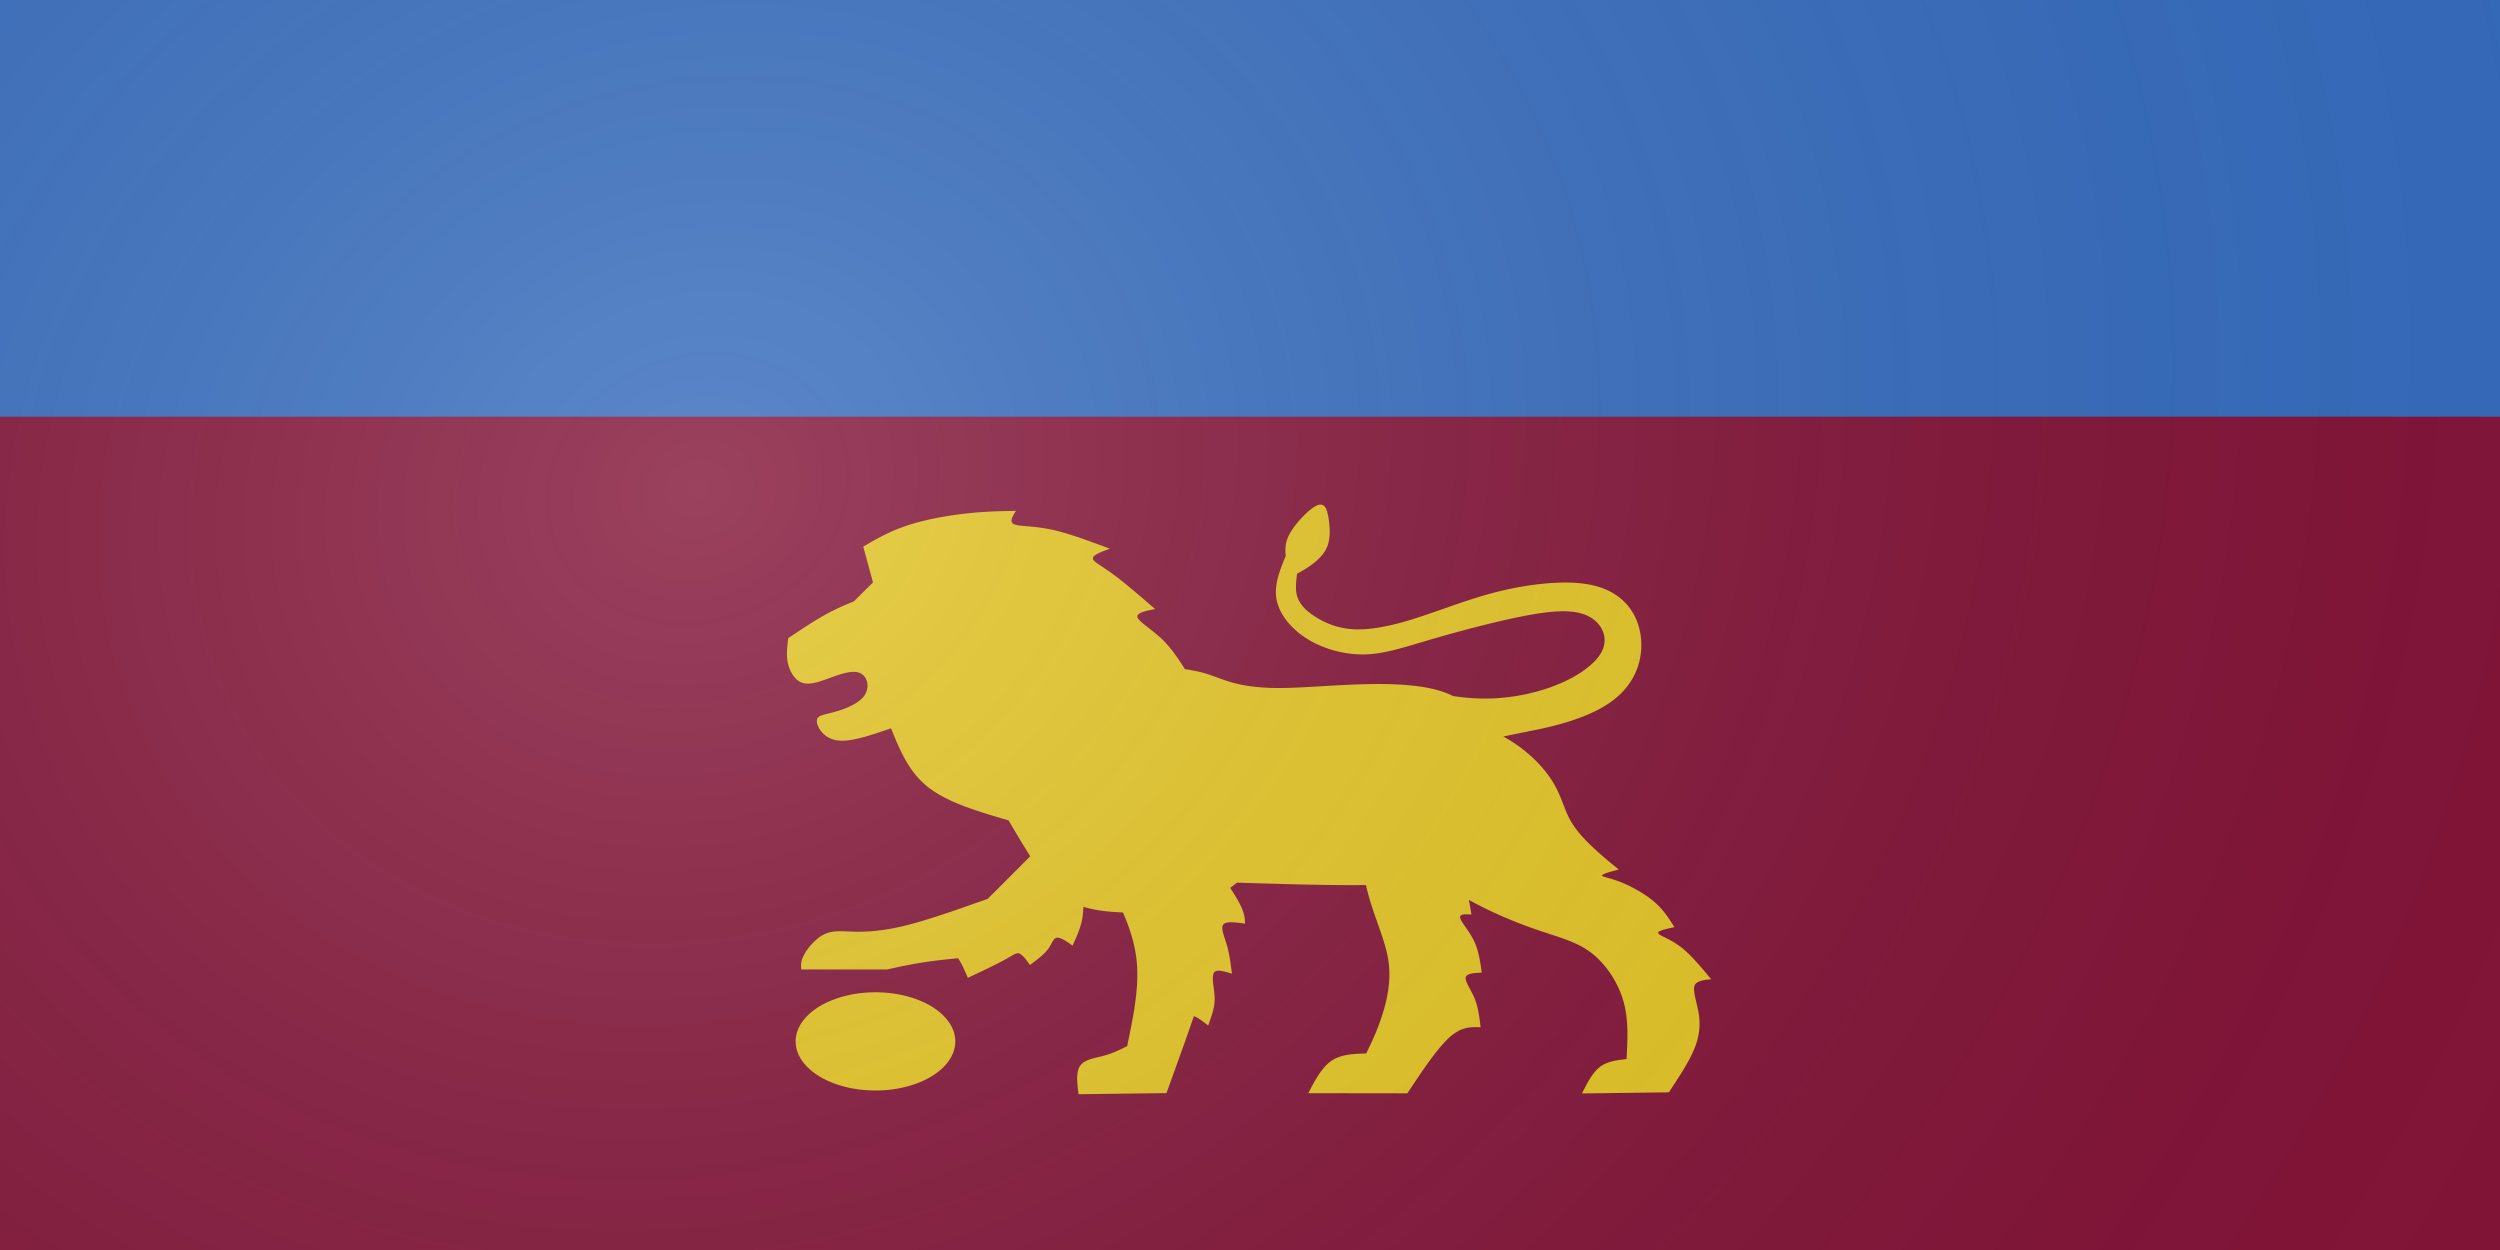 <?xml version="1.0" encoding="UTF-8" standalone="no"?>
<!-- Created with Inkscape (http://www.inkscape.org/) -->

<svg
   xmlns:dc="http://purl.org/dc/elements/1.1/"
   xmlns:cc="http://creativecommons.org/ns#"
   xmlns:rdf="http://www.w3.org/1999/02/22-rdf-syntax-ns#"
   xmlns:svg="http://www.w3.org/2000/svg"
   xmlns="http://www.w3.org/2000/svg"
   xmlns:xlink="http://www.w3.org/1999/xlink"
   xmlns:sodipodi="http://sodipodi.sourceforge.net/DTD/sodipodi-0.dtd"
   xmlns:inkscape="http://www.inkscape.org/namespaces/inkscape"
   width="149.679mm"
   height="74.839mm"
   viewBox="0 0 149.679 74.839"
   version="1.1"
   id="svg9653"
   inkscape:version="0.92.4 (5da689c313, 2019-01-14)"
   sodipodi:docname="brisbane-flag.svg">
  <rect x="0" y="0" width="149.679" height="74.839" fill="#808080" stroke="none"/>
  <defs
     id="defs9647">
    <inkscape:path-effect
       effect="bspline"
       id="path-effect16218"
       is_visible="true"
       weight="33.333"
       steps="2"
       helper_size="0"
       apply_no_weight="true"
       apply_with_weight="true"
       only_selected="false" />
    <inkscape:path-effect
       effect="bspline"
       id="path-effect16214"
       is_visible="true"
       weight="33.333"
       steps="2"
       helper_size="0"
       apply_no_weight="true"
       apply_with_weight="true"
       only_selected="false" />
    <inkscape:path-effect
       effect="bspline"
       id="path-effect16210"
       is_visible="true"
       weight="33.333"
       steps="2"
       helper_size="0"
       apply_no_weight="true"
       apply_with_weight="true"
       only_selected="false" />
    <inkscape:path-effect
       effect="bspline"
       id="path-effect16206"
       is_visible="true"
       weight="33.333"
       steps="2"
       helper_size="0"
       apply_no_weight="true"
       apply_with_weight="true"
       only_selected="false" />
    <inkscape:path-effect
       effect="bspline"
       id="path-effect16202"
       is_visible="true"
       weight="33.333"
       steps="2"
       helper_size="0"
       apply_no_weight="true"
       apply_with_weight="true"
       only_selected="false" />
    <inkscape:path-effect
       effect="bspline"
       id="path-effect16196"
       is_visible="true"
       weight="33.333"
       steps="2"
       helper_size="0"
       apply_no_weight="true"
       apply_with_weight="true"
       only_selected="false" />
    <inkscape:path-effect
       effect="bspline"
       id="path-effect16192"
       is_visible="true"
       weight="33.333"
       steps="2"
       helper_size="0"
       apply_no_weight="true"
       apply_with_weight="true"
       only_selected="false" />
    <inkscape:path-effect
       effect="bspline"
       id="path-effect16188"
       is_visible="true"
       weight="33.333"
       steps="2"
       helper_size="0"
       apply_no_weight="true"
       apply_with_weight="true"
       only_selected="false" />
    <inkscape:path-effect
       effect="bspline"
       id="path-effect16184"
       is_visible="true"
       weight="33.333"
       steps="2"
       helper_size="0"
       apply_no_weight="true"
       apply_with_weight="true"
       only_selected="false" />
    <inkscape:path-effect
       effect="bspline"
       id="path-effect16180"
       is_visible="true"
       weight="33.333"
       steps="2"
       helper_size="0"
       apply_no_weight="true"
       apply_with_weight="true"
       only_selected="false" />
    <linearGradient
       inkscape:collect="always"
       id="linearGradient10219">
      <stop
         style="stop-color:#ffffff;stop-opacity:0.196"
         offset="0"
         id="stop10215" />
      <stop
         style="stop-color:#000000;stop-opacity:0"
         offset="1"
         id="stop10217" />
    </linearGradient>
    <radialGradient
       inkscape:collect="always"
       xlink:href="#linearGradient10219"
       id="radialGradient10221"
       cx="87.036"
       cy="197.314"
       fx="87.036"
       fy="197.314"
       r="74.839"
       gradientTransform="matrix(0.539,1.454,-1.68,0.622,358.116,-81.015)"
       gradientUnits="userSpaceOnUse" />
  </defs>
  <sodipodi:namedview
     id="base"
     pagecolor="#ffffff"
     bordercolor="#666666"
     borderopacity="1.0"
     inkscape:pageopacity="0.0"
     inkscape:pageshadow="2"
     inkscape:zoom="0.7"
     inkscape:cx="331.41865"
     inkscape:cy="211.55739"
     inkscape:document-units="mm"
     inkscape:current-layer="layer1"
     showgrid="false"
     inkscape:window-width="1920"
     inkscape:window-height="1001"
     inkscape:window-x="-9"
     inkscape:window-y="-9"
     inkscape:window-maximized="1" />
  <g
     inkscape:label="Layer 1"
     inkscape:groupmode="layer"
     id="layer1"
     transform="translate(-31.75,-139.006)">
    <rect
       style="fill:#821438;fill-opacity:1;stroke:#caa165;stroke-width:0;stroke-linejoin:round;stroke-miterlimit:4;stroke-dasharray:none;stroke-opacity:1"
       id="rect9655"
       width="149.679"
       height="74.839"
       x="31.75"
       y="139.006" />
    <rect
       style="fill:#356bbd;fill-opacity:1;stroke:#caa165;stroke-width:0;stroke-linejoin:round;stroke-miterlimit:4;stroke-dasharray:none;stroke-opacity:1"
       id="rect9663"
       width="149.679"
       height="24.946"
       x="31.75"
       y="139.006" />
    <path
       style="fill:#e2c322;fill-opacity:1;stroke:#000000;stroke-width:0;stroke-linecap:butt;stroke-linejoin:miter;stroke-miterlimit:4;stroke-dasharray:none;stroke-opacity:1"
       d="m 110.789,169.215 c -0.047,0.003 -0.099,0.016 -0.155,0.038 -0.452,0.177 -1.227,0.981 -1.598,1.591 -0.371,0.61 -0.339,1.028 -0.307,1.446 -0.355,0.868 -0.71,1.735 -0.549,2.603 0.161,0.868 0.839,1.735 1.807,2.346 0.969,0.611 2.227,0.964 3.422,0.948 1.195,-0.016 2.325,-0.402 3.971,-0.884 1.646,-0.482 3.808,-1.06 5.519,-1.398 1.711,-0.337 2.97,-0.434 3.825,-0.064 0.855,0.37 1.307,1.206 1.001,2.009 -0.307,0.803 -1.372,1.574 -2.631,2.105 -1.259,0.53 -2.712,0.82 -4.003,0.868 -0.907,0.034 -1.723,-0.052 -2.331,-0.139 -0.217,-0.105 -0.443,-0.202 -0.691,-0.282 -2.582,-0.835 -6.916,-0.235 -9.524,-0.204 -2.608,0.031 -3.49,-0.508 -4.457,-0.82 -0.45,-0.145 -0.918,-0.24 -1.396,-0.31 -0.405,-0.641 -0.825,-1.265 -1.349,-1.773 -0.621,-0.602 -1.388,-1.044 -1.484,-1.321 -0.097,-0.277 0.476,-0.39 1.049,-0.502 -0.928,-0.803 -1.856,-1.607 -2.558,-2.117 -0.702,-0.51 -1.178,-0.727 -1.166,-0.928 0.012,-0.201 0.512,-0.386 1.013,-0.57 -1.267,-0.474 -2.534,-0.948 -3.575,-1.161 -1.041,-0.213 -1.855,-0.165 -2.158,-0.305 -0.303,-0.141 -0.094,-0.47 0.116,-0.799 -0.928,0.016 -1.856,0.032 -2.977,0.157 -1.122,0.124 -2.438,0.358 -3.498,0.706 -1.06,0.348 -1.866,0.812 -2.269,1.044 -0.069,0.04 -0.108,0.065 -0.15,0.093 -0.084,0.047 -0.169,0.092 -0.253,0.139 l 0.586,2.146 -1.144,1.132 -0.281,0.117 c -0.28,0.117 -0.841,0.352 -1.497,0.719 -0.655,0.367 -1.405,0.868 -2.154,1.369 -0.059,0.492 -0.118,0.984 -0.033,1.435 0.085,0.451 0.332,0.894 0.62,1.104 0.287,0.21 0.652,0.256 1.325,0.045 0.673,-0.21 1.653,-0.676 2.237,-0.545 0.584,0.131 0.773,0.859 0.421,1.383 -0.352,0.524 -1.243,0.846 -1.872,1.015 -0.628,0.17 -0.994,0.188 -0.985,0.534 0.009,0.346 0.392,1.02 1.196,1.145 0.803,0.125 2.025,-0.297 3.247,-0.72 0.528,1.307 1.056,2.613 2.229,3.532 1.173,0.919 2.99,1.451 4.808,1.982 0.432,0.734 0.864,1.465 1.297,2.147 -0.991,1.001 -2.547,2.552 -2.547,2.552 -1.735,0.614 -3.469,1.227 -4.804,1.567 -1.335,0.34 -2.317,0.41 -3.082,0.399 -0.765,-0.011 -1.335,-0.103 -1.86,0.136 -0.525,0.239 -1.005,0.807 -1.233,1.216 -0.228,0.409 -0.206,0.659 -0.183,0.909 h 5.136 c 0.822,-0.182 1.643,-0.364 2.773,-0.511 0.449,-0.059 0.956,-0.111 1.484,-0.161 0.253,0.401 0.419,0.787 0.58,1.173 0.851,-0.402 1.7,-0.802 2.211,-1.084 0.511,-0.282 0.682,-0.443 0.876,-0.37 0.194,0.072 0.413,0.378 0.631,0.683 0.413,-0.305 0.827,-0.611 1.07,-0.932 0.243,-0.322 0.316,-0.659 0.534,-0.699 0.219,-0.04 0.583,0.217 0.948,0.474 0.219,-0.482 0.437,-0.964 0.547,-1.446 0.066,-0.293 0.09,-0.586 0.101,-0.879 0.695,0.214 1.523,0.309 2.37,0.338 0.336,0.769 0.675,1.724 0.8,2.733 0.206,1.665 -0.172,3.468 -0.55,5.27 -0.423,0.213 -0.846,0.426 -1.373,0.569 -0.528,0.143 -1.155,0.216 -1.43,0.592 -0.275,0.376 -0.192,1.045 -0.107,1.719 l 5.263,-0.067 c 0.576,-1.589 1.15,-3.175 1.643,-4.607 0.003,8.3e-4 0.005,8.3e-4 0.008,0.003 0.254,0.091 0.55,0.324 0.847,0.557 0.154,-0.426 0.309,-0.852 0.363,-1.233 0.054,-0.381 0.008,-0.716 -0.04,-1.085 -0.048,-0.369 -0.1,-0.772 0.083,-0.908 0.183,-0.136 0.599,-0.006 1.015,0.125 -0.069,-0.568 -0.137,-1.136 -0.291,-1.676 -0.154,-0.54 -0.394,-1.05 -0.228,-1.266 0.166,-0.216 0.736,-0.136 1.306,-0.057 -0.011,-0.329 -0.022,-0.659 -0.416,-1.369 -0.122,-0.22 -0.29,-0.486 -0.474,-0.769 0.139,-0.104 0.276,-0.21 0.411,-0.316 2.168,0.068 4.337,0.136 6.517,0.148 0.401,0.003 0.8,-8.4e-4 1.2,-0.004 0.051,0.219 0.104,0.437 0.164,0.652 0.399,1.432 1.016,2.704 1.187,3.92 0.171,1.216 -0.103,2.375 -0.399,3.284 -0.297,0.909 -0.616,1.568 -0.936,2.227 -0.753,0.023 -1.506,0.045 -2.084,0.442 -0.578,0.396 -0.981,1.166 -1.384,1.936 l 5.933,0.008 c 0.89,-1.341 1.781,-2.682 2.511,-3.341 0.73,-0.659 1.301,-0.636 1.872,-0.614 -0.069,-0.591 -0.137,-1.182 -0.354,-1.716 -0.217,-0.534 -0.582,-1.011 -0.536,-1.261 0.046,-0.25 0.502,-0.273 0.959,-0.295 -0.091,-0.659 -0.182,-1.318 -0.468,-1.909 -0.285,-0.591 -0.765,-1.113 -0.822,-1.363 -0.057,-0.25 0.308,-0.227 0.673,-0.205 -0.043,-0.281 -0.092,-0.571 -0.153,-0.877 1.186,0.66 2.471,1.211 3.538,1.6 1.611,0.586 2.723,0.807 3.656,1.471 0.933,0.664 1.689,1.77 2.034,2.909 0.345,1.139 0.277,2.357 0.211,3.551 -0.578,0.066 -1.155,0.133 -1.6,0.476 -0.445,0.343 -0.756,0.962 -1.067,1.582 l 5.201,-0.066 c 0.6,-0.907 1.2,-1.814 1.523,-2.6 0.322,-0.785 0.366,-1.449 0.266,-2.102 -0.1,-0.653 -0.357,-1.326 -0.262,-1.652 0.095,-0.326 0.562,-0.373 1.006,-0.417 -0.622,-0.752 -1.245,-1.504 -1.867,-1.969 -0.622,-0.465 -1.244,-0.642 -1.3,-0.786 -0.056,-0.144 0.455,-0.255 0.966,-0.365 -0.333,-0.531 -0.666,-1.062 -1.244,-1.548 -0.578,-0.487 -1.4,-0.929 -2.034,-1.173 -0.633,-0.243 -1.078,-0.288 -1.055,-0.376 0.022,-0.089 0.511,-0.221 1,-0.354 -0.489,-0.398 -0.978,-0.797 -1.511,-1.294 -0.533,-0.498 -1.111,-1.095 -1.478,-1.825 -0.367,-0.73 -0.522,-1.593 -1.289,-2.611 -0.573,-0.761 -1.489,-1.609 -2.626,-2.229 0.996,-0.224 1.979,-0.383 2.995,-0.639 1.211,-0.305 2.469,-0.755 3.389,-1.398 0.92,-0.643 1.501,-1.478 1.743,-2.41 0.242,-0.932 0.145,-1.96 -0.274,-2.78 -0.42,-0.819 -1.162,-1.43 -2.146,-1.735 -0.984,-0.305 -2.211,-0.306 -3.438,-0.177 -1.226,0.129 -2.485,0.392 -3.825,0.807 -1.34,0.414 -2.826,0.993 -4.116,1.379 -1.291,0.386 -2.389,0.579 -3.292,0.53 -0.904,-0.048 -1.614,-0.337 -2.179,-0.675 -0.565,-0.337 -0.984,-0.723 -1.162,-1.173 -0.178,-0.45 -0.113,-0.964 -0.049,-1.478 0.291,-0.161 0.606,-0.335 0.933,-0.585 0.327,-0.25 0.714,-0.604 0.891,-1.086 0.177,-0.482 0.145,-1.092 0.065,-1.623 -0.071,-0.464 -0.178,-0.866 -0.507,-0.841 z m -26.623,29.201 a 4.779,2.94 0 0 0 -4.779,2.94 4.779,2.94 0 0 0 4.779,2.94 4.779,2.94 0 0 0 4.779,-2.94 4.779,2.94 0 0 0 -4.779,-2.94 z"
       id="path16178"
       inkscape:connector-curvature="0" />
    <rect
       style="fill:url(#radialGradient10221);fill-opacity:1;stroke:#caa165;stroke-width:0;stroke-linejoin:round;stroke-miterlimit:4;stroke-dasharray:none;stroke-opacity:1"
       id="rect10213"
       width="149.679"
       height="74.839"
       x="31.75"
       y="139.006" />
  </g>
</svg>
